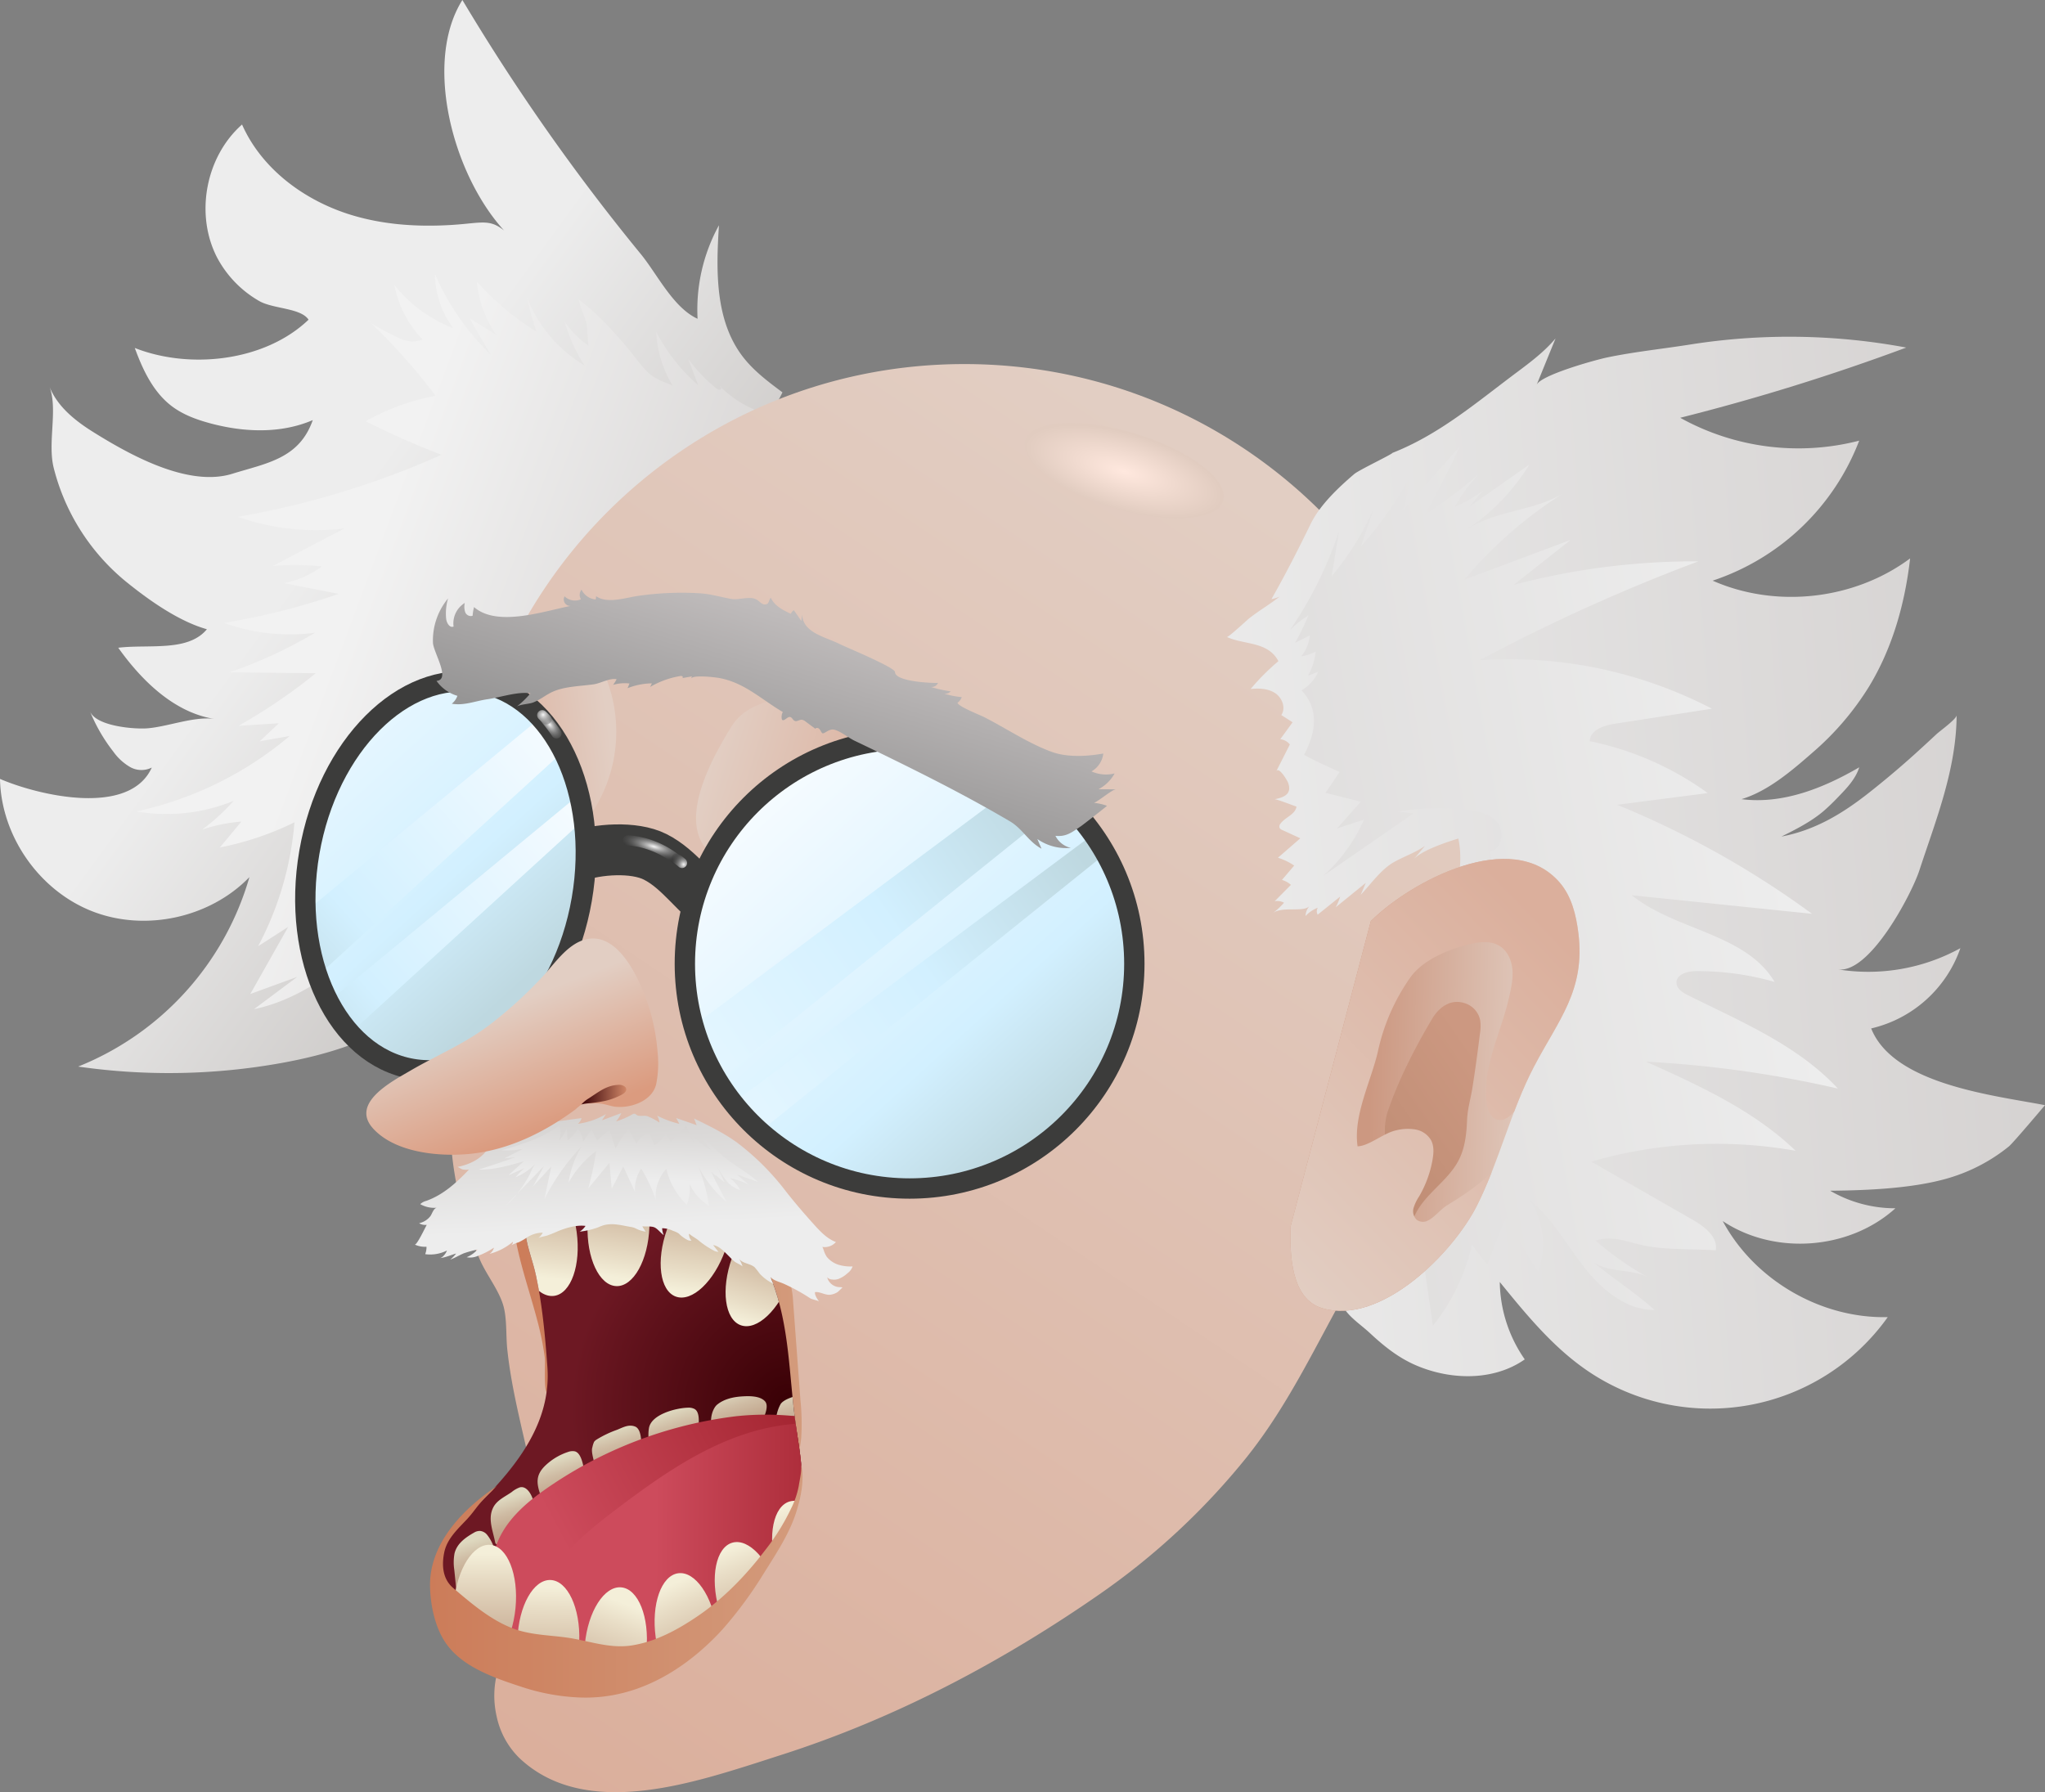 <svg xmlns="http://www.w3.org/2000/svg" xmlns:xlink="http://www.w3.org/1999/xlink" viewBox="0 0 757.959 664.342"><rect x="0" y="0" width="757.959" height="664.342" fill="#808080" stroke="none"/><defs><style>.a{fill:url(#a);}.ae,.al,.b,.c{stroke:#3c3c3b;stroke-miterlimit:10;}.al,.b,.c{stroke-width:7.542px;}.ah,.b{fill:url(#b);}.am,.c{fill:url(#c);}.d{fill:url(#d);}.e{isolation:isolate;}.f{fill:url(#e);}.g{fill:url(#f);}.h{fill:url(#g);}.i{fill:url(#h);}.j{clip-path:url(#j);}.k{fill:url(#k);}.l{fill:url(#l);}.m{fill:url(#m);}.n{fill:url(#n);}.o{fill:url(#o);}.p{fill:url(#p);}.q{fill:url(#q);}.r{fill:url(#r);}.s{fill:url(#s);}.t{fill:url(#t);}.u{fill:url(#u);}.v{fill:url(#v);}.w{fill:url(#w);}.x{fill:url(#x);}.y{fill:url(#y);}.z{fill:url(#z);}.aa{fill:url(#aa);}.ab{fill:url(#ab);}.ac{fill:url(#ac);}.ad{fill:url(#ad);}.ae,.al{fill:none;}.ae{stroke-width:18.854px;}.af{fill:url(#ae);}.ag{fill:url(#af);}.ai{clip-path:url(#ah);}.aj{fill:url(#ai);}.ak{fill:url(#aj);}.an{clip-path:url(#al);}.ao{fill:url(#am);}.ap{fill:url(#an);}.aq{fill:url(#ao);}.ar{fill:url(#ap);}.as{fill:url(#aq);}.at{fill:url(#ar);}.au{fill:url(#as);}.av{mix-blend-mode:soft-light;}.aw{fill:url(#at);}.ax{fill:url(#au);}.ay{fill:url(#av);}.az{fill:url(#aw);}.ba{fill:url(#ax);}.bb{fill:url(#ay);}.bc{clip-path:url(#ba);}.bd{fill:url(#bb);}.be{fill:url(#bc);}.bf{fill:url(#bd);}</style><radialGradient id="a" cx="292.604" cy="521.354" r="80.97" gradientUnits="userSpaceOnUse"><stop offset="0" stop-color="#380005"/><stop offset="1" stop-color="#6d1823"/></radialGradient><linearGradient id="b" x1="283.658" y1="298.218" x2="390.234" y2="415.915" gradientUnits="userSpaceOnUse"><stop offset="0" stop-color="#f5fbff"/><stop offset="0.701" stop-color="#d2f0ff"/><stop offset="0.995" stop-color="#bed8e0"/></linearGradient><linearGradient id="c" x1="91.574" y1="243.423" x2="198.15" y2="361.12" gradientTransform="translate(456.97 106.672) rotate(80.2)" xlink:href="#b"/><linearGradient id="d" x1="507.792" y1="401.688" x2="572.471" y2="403.219" gradientUnits="userSpaceOnUse"><stop offset="0" stop-color="#cc9881"/><stop offset="1" stop-color="#e2cec3"/></linearGradient><linearGradient id="e" x1="114.223" y1="207.938" x2="223.054" y2="287.421" gradientUnits="userSpaceOnUse"><stop offset="0" stop-color="#ededed"/><stop offset="1" stop-color="#ccc9c7"/></linearGradient><linearGradient id="f" x1="272.565" y1="286.716" x2="126.968" y2="232.33" gradientUnits="userSpaceOnUse"><stop offset="0" stop-color="#d5d2d1"/><stop offset="1" stop-color="#f2f2f2"/></linearGradient><linearGradient id="g" x1="164.237" y1="629.978" x2="463.342" y2="183.621" gradientUnits="userSpaceOnUse"><stop offset="0" stop-color="#dbaf9c"/><stop offset="1" stop-color="#e2cec3"/></linearGradient><linearGradient id="h" x1="190.62" y1="491.731" x2="297.152" y2="491.731" gradientUnits="userSpaceOnUse"><stop offset="0" stop-color="#cc7c59"/><stop offset="1" stop-color="#d39b7c"/></linearGradient><clipPath id="j"><path class="a" d="M285.922,474.135c-5.47-14.063-14.727-27.045-27.71-34.735a54.543,54.543,0,0,0-49.73-2.57,25.641,25.641,0,0,0-9.306,6.609c-8.509,10.348-2.871,18.404-.488,29.535,2.331,10.885,3.371,22.266,4.196,33.765,1.452,20.24-10.885,36.202-24.969,50.36-7.223,7.261-15.971,14.977-15.998,25.219-.016,5.775,2.907,11.194,6.591,15.641,12.51,15.102,33.849,20.893,53.29,18.315a93.793,93.793,0,0,0,69.943-49.033c7.698-14.703,5.569-22.951,3.332-38.224C292.334,510.318,292.924,492.135,285.922,474.135Z"/></clipPath><linearGradient id="k" x1="191.992" y1="568.381" x2="187.838" y2="555.326" gradientUnits="userSpaceOnUse"><stop offset="0" stop-color="#bfa088"/><stop offset="0.248" stop-color="#c3a88f"/><stop offset="0.622" stop-color="#cfbca4"/><stop offset="1" stop-color="#ded8bf"/></linearGradient><linearGradient id="l" x1="177.535" y1="586.361" x2="172.854" y2="571.652" xlink:href="#k"/><linearGradient id="m" x1="210.197" y1="554.734" x2="205.857" y2="541.096" xlink:href="#k"/><linearGradient id="n" x1="230.885" y1="543.754" x2="226.569" y2="530.19" xlink:href="#k"/><linearGradient id="o" x1="252.058" y1="537.01" x2="247.718" y2="523.371" xlink:href="#k"/><linearGradient id="p" x1="275.543" y1="529.537" x2="271.203" y2="515.899" xlink:href="#k"/><linearGradient id="q" x1="299.482" y1="528.918" x2="295.142" y2="515.28" xlink:href="#k"/><linearGradient id="r" x1="333.548" y1="533.491" x2="219.867" y2="593.498" gradientUnits="userSpaceOnUse"><stop offset="0" stop-color="#981a25"/><stop offset="1" stop-color="#cd4b5c"/></linearGradient><linearGradient id="s" x1="334.505" y1="572.593" x2="242.809" y2="572.095" xlink:href="#r"/><linearGradient id="t" x1="-2602.202" y1="1380.386" x2="-2585.12" y2="1335.753" gradientTransform="translate(2419.374 2516.377) rotate(68.314)" gradientUnits="userSpaceOnUse"><stop offset="0" stop-color="#bfa088"/><stop offset="0.192" stop-color="#c4a790"/><stop offset="0.481" stop-color="#d2bca4"/><stop offset="0.831" stop-color="#e8ddc6"/><stop offset="1" stop-color="#f4efd9"/></linearGradient><linearGradient id="u" x1="216.949" y1="640.009" x2="234.031" y2="595.376" gradientTransform="translate(814.556 325.812) rotate(84.576)" xlink:href="#t"/><linearGradient id="v" x1="266.536" y1="631.837" x2="246.592" y2="588.407" gradientTransform="translate(83.812 -28.735) rotate(7.737)" xlink:href="#t"/><linearGradient id="w" x1="287.652" y1="618.742" x2="269.846" y2="574.392" gradientTransform="translate(169.702 -52.744) rotate(15.592)" xlink:href="#t"/><linearGradient id="x" x1="308.914" y1="603.46" x2="291.107" y2="559.11" gradientTransform="matrix(0.963, 0.269, -0.269, 0.963, 166.376, -59.02)" xlink:href="#t"/><linearGradient id="y" x1="-1351.546" y1="1032.871" x2="-1372.426" y2="1069.829" gradientTransform="matrix(0.522, 0.853, -0.853, 0.522, 1890.193, 1082.737)" xlink:href="#t"/><linearGradient id="z" x1="261.559" y1="435.098" x2="255.222" y2="478.905" gradientTransform="translate(604.399 62.33) rotate(70.399)" xlink:href="#t"/><linearGradient id="aa" x1="232.843" y1="429.485" x2="226.506" y2="473.292" gradientTransform="translate(675.087 208.943) rotate(87.937)" xlink:href="#t"/><linearGradient id="ab" x1="-53.578" y1="545.914" x2="-59.915" y2="589.721" gradientTransform="translate(317.755 -107.52) rotate(5.791)" xlink:href="#t"/><linearGradient id="ac" x1="-2784.113" y1="1375.068" x2="-2767.031" y2="1330.435" gradientTransform="translate(2611.818 2490.635) rotate(63.854)" xlink:href="#t"/><linearGradient id="ad" x1="234.313" y1="454.554" x2="231.445" y2="396.553" xlink:href="#e"/><linearGradient id="ae" x1="-2709.173" y1="1045.071" x2="-2664.848" y2="1055.5" gradientTransform="translate(2340.396 -1662.904) rotate(-20.856)" xlink:href="#g"/><linearGradient id="af" x1="263.982" y1="281.335" x2="328.988" y2="301.198" gradientUnits="userSpaceOnUse"><stop offset="0" stop-color="#e2cec3"/><stop offset="1" stop-color="#dbaf9c"/></linearGradient><clipPath id="ah"><circle class="b" cx="337.133" cy="357.272" r="83.298"/></clipPath><linearGradient id="ai" x1="388.626" y1="297.606" x2="188.713" y2="440.232" gradientUnits="userSpaceOnUse"><stop offset="0.005" stop-color="#bed8e0"/><stop offset="0.299" stop-color="#d2f0ff"/><stop offset="1" stop-color="#f5fbff"/></linearGradient><linearGradient id="aj" x1="405.203" y1="320.841" x2="205.29" y2="463.467" xlink:href="#ai"/><clipPath id="al"><ellipse class="c" cx="165.146" cy="324.672" rx="72.617" ry="51.232" transform="translate(-182.898 432.144) rotate(-80.2)"/></clipPath><linearGradient id="am" x1="205.246" y1="269.874" x2="96.139" y2="367.108" xlink:href="#b"/><linearGradient id="an" x1="213.504" y1="299.097" x2="105.085" y2="395.718" xlink:href="#b"/><linearGradient id="ao" x1="297.256" y1="229.164" x2="278.618" y2="291.29" gradientUnits="userSpaceOnUse"><stop offset="0" stop-color="#bfbbbb"/><stop offset="1" stop-color="#969595"/></linearGradient><linearGradient id="ap" x1="754.928" y1="311.946" x2="423.929" y2="338.426" gradientUnits="userSpaceOnUse"><stop offset="0" stop-color="#d5d2d1"/><stop offset="1" stop-color="#ededed"/></linearGradient><linearGradient id="aq" x1="159.383" y1="585.644" x2="297.448" y2="585.644" xlink:href="#h"/><linearGradient id="ar" x1="198.314" y1="419.484" x2="181.092" y2="375.279" gradientUnits="userSpaceOnUse"><stop offset="0" stop-color="#db9b7f"/><stop offset="1" stop-color="#e2cec3"/></linearGradient><linearGradient id="as" x1="215.393" y1="405.835" x2="232.113" y2="405.835" gradientUnits="userSpaceOnUse"><stop offset="0" stop-color="#380005"/><stop offset="1" stop-color="#cf8768"/></linearGradient><radialGradient id="at" cx="242.348" cy="313.837" r="16.858" gradientTransform="translate(35.055 155.186) rotate(15.616) scale(1 0.309)" gradientUnits="userSpaceOnUse"><stop offset="0" stop-color="#f6f6f6"/><stop offset="0.989" stop-opacity="0"/></radialGradient><radialGradient id="au" cx="203.721" cy="268.597" r="10.548" gradientTransform="translate(191.343 20.052) rotate(52.098) scale(1 0.532)" xlink:href="#at"/><radialGradient id="av" cx="253.394" cy="320.439" r="5.902" gradientTransform="matrix(1, 0, 0, 1, 0, 0)" xlink:href="#at"/><radialGradient id="aw" cx="201.305" cy="264.943" r="6.948" gradientTransform="matrix(1, 0, 0, 1, 0, 0)" xlink:href="#at"/><linearGradient id="ax" x1="229.133" y1="437.053" x2="230.399" y2="406.353" xlink:href="#e"/><linearGradient id="ay" x1="342.764" y1="368.468" x2="660.516" y2="310.235" xlink:href="#ap"/><clipPath id="ba"><path class="d" d="M508.081,341.459c14.781-14.747,52.327-34.893,70.041-14.271,4.397,5.119,6.065,12.021,6.894,18.718,2.63,21.232-7.362,32.102-16.488,49.535-8.62,16.465-12.758,34.832-21.102,51.428-8.824,17.549-35.531,44.558-57.383,38.054-11.551-3.438-12.083-19.99-11.673-30.407"/></clipPath><linearGradient id="bb" x1="552.14" y1="397.25" x2="496.177" y2="436.231" gradientUnits="userSpaceOnUse"><stop offset="0" stop-color="#cc9881"/><stop offset="0.995" stop-color="#bd8b72"/></linearGradient><linearGradient id="bc" x1="577.309" y1="346.36" x2="457.896" y2="461.101" xlink:href="#g"/><radialGradient id="bd" cx="2406.743" cy="-1225.101" r="37.784" gradientTransform="translate(-68.226 -2227.108) rotate(89.371) scale(1 0.374)" gradientUnits="userSpaceOnUse"><stop offset="0" stop-color="#ffe8de"/><stop offset="1" stop-color="#e1ccc0"/></radialGradient></defs><g class="e"><path class="f" d="M191.431,89.958c-9.02-9.89-10.467-7.398-24.172-6.566-12.312.747-24.778-.032-36.644-3.584-17.453-5.225-33.532-16.99-40.904-33.65C76.208,58.076,72.197,79.467,80.466,95.469a40.352,40.352,0,0,0,15.554,16.083c5.141,3.007,15.454,2.544,18.342,6.955C98.126,134.039,70.297,136.999,49.958,128.988c2.983,8.143,6.855,16.414,13.783,21.63,4.095,3.083,9.007,4.892,13.953,6.239,12.537,3.414,26.294,4.01,38.227-1.132-5.008,14.361-17.226,15.975-29.78,19.886-16.376,5.102-37.98-6.971-51.553-15.438-6.773-4.225-13.407-9.528-16.294-16.969,3.264,8.413-.734,20.775,1.599,30.183a79.655,79.655,0,0,0,27.225,42.557c8.294,6.693,19.213,14.394,29.566,17.308-4.671,5.688-12.826,6.144-19.677,6.334-4.374.121-8.867.011-13.178.528,8.539,11.979,20.646,24.098,35.82,26.419-7.486-1.145-17.286,2.809-24.915,3.441-4.874.403-19.119-.73-21.37-6.271a62.352,62.352,0,0,0,8.675,14.967,19.859,19.859,0,0,0,6.159,5.644,8.525,8.525,0,0,0,8.064.211C47.899,303.012,13.786,294.699,0,288.73c.405,21.096,14.448,41.3,34.08,49.032s43.68,2.533,58.364-12.62a107.784,107.784,0,0,1-63.463,70.224,235.407,235.407,0,0,0,75.079-1.276c17.717-3.179,35.507-8.624,49.713-19.679,25.225-19.63,34.664-52.7,46.865-82.243,11.619-28.134,26.866-54.601,43.544-80.01,8.353-12.725,17.949-24.772,26.011-37.657,6.193-9.898,14.76-18.468,19.82-29.057-5.304-3.957-10.68-7.983-14.708-13.233-10.282-13.398-9.935-31.868-8.825-48.72a64.958,64.958,0,0,0-7.931,34.678c-9.052-4.142-14.893-16.488-21.082-24.042Q225.11,79.046,213.524,63.357,190.914,32.739,171.382,0C155.834,24.659,169.403,70.864,191.431,89.958Z"/><path class="g" d="M214.494,111.009c.586,3.154,1.923,5.495,2.828,8.469.33,1.086.519,8.453.872,8.692a33.144,33.144,0,0,1-8.925-8.989A60.318,60.318,0,0,0,216.653,135.48a51.409,51.409,0,0,1-21.342-25.217,129.007,129.007,0,0,0,3.491,12.638,98.391,98.391,0,0,1-22.019-18.474,40.551,40.551,0,0,0,7.076,19.583l-9.842-6.017L181.857,131.456A92.73,92.73,0,0,1,161.232,101.601a34.059,34.059,0,0,0,6.738,20.04,51.812,51.812,0,0,1-21.762-15.93A39.274,39.274,0,0,0,156.674,125.885c-3.869,1.315-6.25.656-9.674-.974-1.191-.567-10.555-5.231-10.555-6.167A222.857,222.857,0,0,1,161.468,146.748a83.017,83.017,0,0,0-25.922,9.391,298.913,298.913,0,0,0,28.089,12.441A318.306,318.306,0,0,1,88.155,191.585a88.006,88.006,0,0,0,39.462,4.319l-26.493,13.901a92.341,92.341,0,0,1,18.134.174,33.376,33.376,0,0,1-14.111,6.163l20.356,3.998a257.911,257.911,0,0,1-42.49,10.768,72.598,72.598,0,0,0,33.759,3.65,170.203,170.203,0,0,1-31.742,14.671l32.003.335a205.435,205.435,0,0,1-28.648,19.495l14.977-.956-7.112,6.692,11.121-1.97A130.927,130.927,0,0,1,50.532,300.788a66.092,66.092,0,0,0,36.036-3.898,72.729,72.729,0,0,1-11.655,10.634,60.428,60.428,0,0,1,14.549-2.966l-7.978,9.589a110.851,110.851,0,0,0,27.651-9.322,118.291,118.291,0,0,1-13.475,45.938l11.163-7.182L92.766,368.463l17.396-6.34L94.152,374.086c18.112-3.753,33.077-16.126,46.799-28.529q28.834-26.064,55.174-54.72c6.223-6.771,12.422-13.775,16.324-22.103,8.678-18.522,5.464-42.302,18.872-57.749,5.231-6.027,12.418-9.974,18.39-15.267,6.706-5.944,12.522-13.36,17.765-20.575a121.374,121.374,0,0,1,9.683-11.704c1.24-1.322,8.108-9.667,9.776-9.317a40.129,40.129,0,0,1-20.113-10.948c.601-.197.757.987.166,1.213s-1.217-.191-1.707-.591a59.715,59.715,0,0,1-10.194-10.726l3.679,9.707a66.766,66.766,0,0,1-15.559-19.791,42.546,42.546,0,0,0,6.034,19.856c-3.702-1.49-6.812-2.448-9.519-5.224-2.773-2.845-5.1-6.261-7.676-9.292C226.718,122.058,221.087,115.977,214.494,111.009Z"/><path class="h" d="M184.086,636.276a30.26,30.26,0,0,0,8.415,15.407c22.784,21.567,59.387,10.795,85.504,2.563,4-1.261,7.985-2.572,11.979-3.853,42.151-13.526,81.732-34.503,117.999-59.749A260.501,260.501,0,0,0,461.776,540.541c16.196-20.171,26.216-42.652,38.888-64.846,7.921-13.873,18.983-26.717,22.176-42.78,7.388-36.977,21.656-72.579,21.656-110.898,0-103.311-83.752-187.062-187.062-187.062-103.313,0-187.062,83.751-187.062,187.062,0,15.873,3.483,31.328,7.343,46.637,1.729,6.855,3.064,9.672.02,15.8-3.057,6.154-7.198,10.621-8.98,17.619-2.221,8.722-2.134,17.886-1.119,26.83a132.926,132.926,0,0,0,10.241,38.077c2.389,5.476,6.777,10.933,8.545,16.54,1.54,4.884,1.052,11.391,1.586,16.538,2.759,26.631,13.394,52.37,13.091,79.277-.154,13.638-10.264,24.368-15.407,36.493A34.08,34.08,0,0,0,184.086,636.276Z"/><path class="i" d="M199.086,489.272c-2.671-10.162-6.217-20.115-8.069-30.457a13.171,13.171,0,0,1-.081-5.973c.991-3.408,4.331-5.535,7.555-7.018,12.753-5.869,27.52-6.489,41.236-3.496s26.482,9.415,38.231,17.098c6.548,4.282,13.251,9.573,15.198,17.151a34.658,34.658,0,0,1,.815,6.073l2.722,36.555a84.013,84.013,0,0,1,.27,13.77,42.025,42.025,0,0,1-2.125,9.918c-3.703-15.369-7.915-30.704-14.52-45.067a54.741,54.741,0,0,0-8.023-13.27c-8.224-9.456-21.023-13.579-33.425-15.376-5.187-.751-10.521-1.166-15.633-.01s-10.025,4.077-12.56,8.665c-2.44,4.415-2.421,9.711-2.65,14.751a123.202,123.202,0,0,1-1.436,13.956c-.239,1.484-1.164,11.689-3.841,9.672-1.29-.972-.557-10.903-.821-12.965A110.112,110.112,0,0,0,199.086,489.272Z"/><path class="a" d="M285.922,474.135c-5.47-14.063-14.727-27.045-27.71-34.735a54.543,54.543,0,0,0-49.73-2.57,25.641,25.641,0,0,0-9.306,6.609c-8.509,10.348-2.871,18.404-.488,29.535,2.331,10.885,3.371,22.266,4.196,33.765,1.452,20.24-10.885,36.202-24.969,50.36-7.223,7.261-15.971,14.977-15.998,25.219-.016,5.775,2.907,11.194,6.591,15.641,12.51,15.102,33.849,20.893,53.29,18.315a93.793,93.793,0,0,0,69.943-49.033c7.698-14.703,5.569-22.951,3.332-38.224C292.334,510.318,292.924,492.135,285.922,474.135Z"/><g class="j"><path class="k" d="M192.843,551.31c2.939-.575,5.011,4.263,5.152,6.673a4.386,4.386,0,0,1-.29,1.62c-.847,2.554-2.539,4.905-3.896,7.21-2.034,3.456-4.82,4.746-8.536,5.69a1.484,1.484,0,0,1-1.509-.228,1.581,1.581,0,0,1-.281-.744c-.81-4.199-2.739-8.501-.716-12.634,1.378-2.817,4.414-4.07,6.892-5.813a9.947,9.947,0,0,1,3.01-1.734Q192.756,551.327,192.843,551.31Z"/><path class="l" d="M177.983,567.508a3.821,3.821,0,0,1,2.696,1.619c1.023,1.273,2.478,3.9,2.577,5.595a4.386,4.386,0,0,1-.29,1.62c-.847,2.554-2.539,4.905-3.896,7.21a19.517,19.517,0,0,1-8.019,7.122c-.542.28-1.312.514-1.672.021a1.302,1.302,0,0,1-.185-.651l-.805-8.021a18.539,18.539,0,0,1,.071-6.162c.892-3.723,4.111-5.955,7.245-7.742A4.042,4.042,0,0,1,177.983,567.508Z"/><path class="m" d="M212.967,537.979c2.334.49,3.037,4.587,3.488,6.532a4.618,4.618,0,0,1,.156,1.716,4.386,4.386,0,0,1-.618,1.525c-1.356,2.324-3.495,4.276-5.298,6.252-3.384,3.709-8.517,5.804-10.546-.322-1.339-4.042-1.469-6.914,1.696-10.138a22.206,22.206,0,0,1,8.737-5.334A4.721,4.721,0,0,1,212.967,537.979Z"/><path class="n" d="M235.382,528.802c2.225.857,2.266,5.013,2.4,7.005a4.618,4.618,0,0,1-.12,1.719,4.386,4.386,0,0,1-.853,1.407c-1.709,2.078-4.133,3.663-6.229,5.325-3.933,3.121-9.335,4.368-10.359-2.002-.26-1.62-1.195-4.27-.645-5.816a9.354,9.354,0,0,1,.617-1.964,3.55,3.55,0,0,1,1.024-.903,39.789,39.789,0,0,1,7.489-3.56C230.834,529.161,232.983,527.878,235.382,528.802Z"/><path class="o" d="M257.394,522.276c2.095,1.139,1.595,5.265,1.469,7.258a4.618,4.618,0,0,1-.342,1.689,4.386,4.386,0,0,1-1.029,1.284c-1.965,1.838-4.575,3.094-6.869,4.47-2.133,1.279-5.391,2.63-7.801,1.291-2.624-1.457-2.732-6.305-2.29-8.891.882-5.157,10.17-7.476,14.513-7.563A4.721,4.721,0,0,1,257.394,522.276Z"/><path class="p" d="M283.507,519.413c1.62,1.75-.176,5.498-.934,7.346a4.617,4.617,0,0,1-.866,1.49,4.386,4.386,0,0,1-1.386.887c-2.45,1.111-5.325,1.465-7.939,2.034-2.47.537-6.121.774-7.925-1.414-1.823-2.211-.679-7.409,1.361-9.08,2.455-2.012,5.779-2.793,8.881-3.015C277.305,517.475,281.549,517.297,283.507,519.413Z"/><path class="q" d="M307.462,518.805c1.62,1.75-.176,5.498-.934,7.346a4.618,4.618,0,0,1-.866,1.49,4.386,4.386,0,0,1-1.386.887c-2.45,1.111-5.325,1.465-7.939,2.034-4.906,1.067-10.304-.194-8.415-6.364a13.957,13.957,0,0,1,1.437-3.781c1.208-1.709,4.834-2.787,6.815-3.233a17.876,17.876,0,0,1,9.21.431A4.72,4.72,0,0,1,307.462,518.805Z"/><path class="r" d="M307.847,558.348c-1.85,17.573-2.475,31.62-15.361,44.724-11.684,11.881-27.305,19.946-43.55,23.404-18.837,4.01-39.7-1.44-53.368-15.009-6.316-6.27-11.111-14.259-12.699-23.016-2.932-16.168,5.954-26.886,18.322-35.712a155.935,155.935,0,0,1,71.778-27.772,104.844,104.844,0,0,1,20.329-.138,19.283,19.283,0,0,1,6.939,1.461,20.319,20.319,0,0,1,4.486,3.276,9.107,9.107,0,0,1,2.665,3.212c1.547,3.848.562,7.938.761,11.923A87.234,87.234,0,0,1,307.847,558.348Z"/><path class="s" d="M296.515,527.689c-26.519,1.352-48.825,17.132-69.237,32.638-12.246,9.303-24.487,20.142-29.122,34.805a17.062,17.062,0,0,0-.95,7.514,13.808,13.808,0,0,0,4.319,7.786c5.923,5.679,14.903,6.954,23.05,5.974,11.686-1.406,22.485-6.734,33.021-11.981,6.083-3.029,12.231-6.109,17.605-10.315,2.532-1.982,4.562-4.707,7.22-6.462a57.243,57.243,0,0,0,7.009-4.926c9.851-8.777,17.118-20.771,18.85-33.974.748-5.703.793-14.391-3.532-18.905C302.968,527.987,299.896,527.517,296.515,527.689Z"/><ellipse class="t" cx="203.241" cy="608.049" rx="22.371" ry="11.462" transform="translate(-411.731 789.267) rotate(-87.937)"/><ellipse class="u" cx="228.171" cy="610.688" rx="22.371" ry="11.462" transform="translate(-401.351 780.11) rotate(-84.576)"/><ellipse class="v" cx="254.376" cy="605.357" rx="11.462" ry="22.371" transform="translate(-79.181 39.756) rotate(-7.737)"/><ellipse class="w" cx="277.475" cy="593.395" rx="11.462" ry="22.371" transform="translate(-149.281 96.415) rotate(-15.592)"/><ellipse class="x" cx="298.737" cy="578.113" rx="11.462" ry="22.371" transform="translate(-144.391 101.567) rotate(-15.592)"/><ellipse class="y" cx="282.229" cy="470.385" rx="22.371" ry="11.462" transform="matrix(0.335, -0.942, 0.942, 0.335, -255.576, 578.465)"/><ellipse class="z" cx="258.02" cy="459.564" rx="22.371" ry="11.462" transform="translate(-261.47 548.467) rotate(-70.399)"/><ellipse class="aa" cx="229.24" cy="454.395" rx="22.371" ry="11.462" transform="translate(-233.113 667.126) rotate(-87.937)"/><ellipse class="ab" cx="202.373" cy="458.197" rx="11.462" ry="22.371" transform="translate(-59.843 31.416) rotate(-7.737)"/><ellipse class="ac" cx="179.288" cy="594.747" rx="22.371" ry="11.462" transform="matrix(0.095, -0.996, 0.996, 0.095, -429.744, 717.013)"/></g><path class="ad" d="M254.562,415.81l-3.954-1.379,1.182,2.156a36.088,36.088,0,0,1-8.21-3.026,6.643,6.643,0,0,1,.843,2.557,26.266,26.266,0,0,0-4.432-2.356c-1.137-.326-2.062-.01-3.26-.157-1.042-.128-1.128-1.227-2.365-.524a30.602,30.602,0,0,1-6.043,2.618,11.736,11.736,0,0,0,1.954-3.088l-7.16,2.673,1.501-2.308a27.688,27.688,0,0,1-10.439,3.6,4.17,4.17,0,0,0,1.384-2.092c-5.745.651-11.762,1.888-17.552,1.684-3.361-.118-7.102-.86-10.211.838-2.739,1.524-5.312,6.376-7.045,8.922-2.599,3.819-6.763,5.746-11.241,6.651.236-.048,1.453.779,1.809.874a6.085,6.085,0,0,0,2.495.083c-4.507,4.767-9.517,9.382-15.847,11.62a4.919,4.919,0,0,0-2.211,1.214,10.547,10.547,0,0,0,6.235,1.312c-1.342.137-1.832,2.308-2.514,3.182a7.251,7.251,0,0,1-4.15,2.571,4.383,4.383,0,0,0,2.848.6c-.507.811-3.695,7.687-4.484,7.292a8.758,8.758,0,0,0,4.381.82,7.16,7.16,0,0,1-.482,2.758,13.736,13.736,0,0,0,8.053-1.351c-.266.923-1.541,2.703-2.641,2.81,2.187-.211,3.985-1.107,6.051-1.696a13.409,13.409,0,0,1-2.181,2.256c1.8-.642,3.394-1.662,5.142-2.379a44.142,44.142,0,0,1,4.971-1.359,11.002,11.002,0,0,1-4.029,2.857,6.959,6.959,0,0,0,4.161-.503,27.467,27.467,0,0,0,5.959-3.053,3.923,3.923,0,0,1-1.653,2.31,21.975,21.975,0,0,0,8.69-4.49,1.65,1.65,0,0,1-.61,1.285,15.457,15.457,0,0,1,2.695-1.08,22.978,22.978,0,0,0,2.758-1.556,10.864,10.864,0,0,1,6.211-2.015,6.621,6.621,0,0,1-1.773,2.119c.734-.573,2.475-.736,3.381-1.054q1.81-.636,3.567-1.411c3.064-1.351,7.302-2.613,10.666-2.161a6.971,6.971,0,0,1-2.17,2.125,29.943,29.943,0,0,0,6.708-1.536,20.742,20.742,0,0,1,2.125-.819c3.457-.953,6.695.032,10.076.609a7.607,7.607,0,0,1,1.141.255,11.632,11.632,0,0,1,1.218.544,11.008,11.008,0,0,0,3.234.943,14.191,14.191,0,0,1-1.264-1.978c1.27.155,3.339-.11,4.488.401,1.198.533,2.309,2.103,3.455,2.859a6.571,6.571,0,0,1-.607-2.545,9.618,9.618,0,0,1,4.076.993,7.472,7.472,0,0,1,2.107.99,12.514,12.514,0,0,0,3.258,2.389,2.301,2.301,0,0,0,1.425.204,3.432,3.432,0,0,1-.918-2.226c-.013-.097.003-.232.1-.24a.183.183,0,0,1,.125.061c1.033.903,2.287,1.472,3.358,2.365a31.259,31.259,0,0,0,5.321,3.586,4.252,4.252,0,0,0,2.025.646q-.993-1.264-1.985-2.528c2.19.334,4.055,2.338,5.552,3.826.79.785,1.549,1.607,2.412,2.315.424.348,2.86,1.498,2.961,1.822a12.925,12.925,0,0,0-1.396-3.028c1.233,1.96,4.187,1.832,5.843,3.278a29.245,29.245,0,0,1,1.86,2.351A16.564,16.564,0,0,0,286.719,475.9a4.841,4.841,0,0,1-1.079-2.467c1.236,1.394,3.52,1.771,5.161,2.581a70.622,70.622,0,0,1,9.5,5.246c.625.439,3.008.818,3.294,1.191-.669-.874-1.677-2.367-1.523-3.475,1.832-.281,3.792,1.27,5.855.942a6.708,6.708,0,0,0,2.495-.941c.226-.141,1.854-1.746,1.861-1.745-.53-.129-1.108-.066-1.651-.149a4.93,4.93,0,0,1-3.841-2.962,3.061,3.061,0,0,0-.248-.702,2.618,2.618,0,0,0,1.864.884,5.018,5.018,0,0,0,2.545-.284,10.753,10.753,0,0,0,3.2-2.075,5.168,5.168,0,0,0,1.852-2.5,15.522,15.522,0,0,1-5.251-.621,9.177,9.177,0,0,1-4.282-2.894,8.848,8.848,0,0,1-1.087-2.255c-.071-.171-.456-1.429-.65-1.465A5.513,5.513,0,0,0,309.825,460.409c-3.345-1.25-5.871-3.995-8.262-6.648-3.611-4.005-7.031-7.999-10.367-12.249a93.882,93.882,0,0,0-17.895-17.883c-4.968-3.653-10.541-6.318-16.059-9.022l.96,2.472Z"/><path class="ae" d="M195.332,327.199c5.766-3.649,11.592-7.328,18.014-9.634,7.971-2.862,21.605-3.915,29.475.05,9.49,4.781,15.243,14.73,24.193,20.336"/><path class="af" d="M219.929,300.45a54.465,54.465,0,0,0,3.605-51.725c-2.117-4.532-5.529-3.575-11.28-4.757-13.292,2.507-23.491,14.255-25.248,27.34a32.932,32.932,0,0,0,12.009,29.821C204.166,303.807,216.197,306.195,219.929,300.45Z"/><path class="ag" d="M259.12,310.146c-4.644-12.553,6.105-31.275,12.002-40.852,5.494-8.921,17.307-10.625,27.712-11.86a28.064,28.064,0,0,1,10.69.486c4.487,1.226,8.364,4.016,12.052,6.85,3.777,2.903,7.517,5.954,10.355,9.779s4.727,8.545,4.335,13.293c-.344,4.16-2.384,7.993-4.754,11.43a58.015,58.015,0,0,1-18.138,16.921A51.745,51.745,0,0,1,281.407,323.154c-6.099-.712-13.205-2.579-17.932-6.709A15.292,15.292,0,0,1,259.12,310.146Z"/><circle class="ah" cx="337.133" cy="357.272" r="83.298"/><g class="ai"><polygon class="aj" points="396.179 276.484 257.986 379.56 262.444 403.361 403.729 289.72 396.179 276.484"/><polygon class="ak" points="406.641 308.18 268.448 411.256 269.095 429.58 410.379 315.94 406.641 308.18"/></g><circle class="al" cx="337.133" cy="357.272" r="83.298"/><ellipse class="am" cx="165.146" cy="324.672" rx="72.617" ry="51.232" transform="translate(-182.898 432.144) rotate(-80.2)"/><g class="an"><polygon class="ao" points="201.192 265.326 113.274 337.951 117.732 361.751 208.742 278.562 201.192 265.326"/><polygon class="ap" points="211.655 297.022 123.736 369.646 124.383 387.97 215.393 304.781 211.655 297.022"/></g><ellipse class="al" cx="165.146" cy="324.672" rx="72.617" ry="51.232" transform="translate(-182.898 432.144) rotate(-80.2)"/><path class="aq" d="M391.186,309.83a8.441,8.441,0,0,0,5.722,4.466,18.595,18.595,0,0,1-12.432-3.285l1.554,3.594c-4.877-2.624-7.038-7.395-11.674-10.126-12.424-7.321-25.217-13.995-38.13-20.408q-9.732-4.834-19.539-9.516c-2.218-1.066-5.224-3.576-7.574-4.088-1.956-.426-3.778,1.932-4.428,1.246-.404-.43-.578-1.036-.974-1.474s-1.226-.599-1.509-.081l-3.601-2.676a2.775,2.775,0,0,0-1.435-.682c-.902-.047-1.793.78-2.622.421-.685-.297-.938-1.287-1.67-1.429-1.118-.218-2.152,1.741-3.027,1.012a3.771,3.771,0,0,1,.3-2.863c-7.894-4.627-14.222-10.934-23.657-12.628-1.544-.277-9.766-1.262-10.389.283l.354-.876-3.745.681c.307.104.49-.43.254-.653a1.077,1.077,0,0,0-.928-.133,32.841,32.841,0,0,0-11.051,4.017l.622-1.322a25.484,25.484,0,0,0-9.007,1.795l.71-1.743a15.082,15.082,0,0,0-6.062.512,15.73,15.73,0,0,0,1.296-2.09c-2.556-.538-5.866,1.513-8.492,1.882-5.003.704-10.798.748-15.297,2.8-2.484,1.133-4.561,2.961-7.193,3.955-1.567.592-4.95.661-6.171,1.587a31.361,31.361,0,0,0,5.208-4.991c-4.69-.766-11.22,1.521-16.004,2.198-4.394.621-8.601,2.444-13.139,1.647a6.493,6.493,0,0,0,2.076-2.925,14.424,14.424,0,0,1-7.747-5.545c5.41-.408-1.178-10.633-1.315-14.14a24.44,24.44,0,0,1,5.598-16.425,19.724,19.724,0,0,0-.712,7.475c.153,1.575,1.322,3.602,2.76,2.942a8.841,8.841,0,0,1,4.146-8.73,6.449,6.449,0,0,0,.153,3.384,2.221,2.221,0,0,0,2.756,1.354,18.736,18.736,0,0,1,.528-3.22c8.629,7.564,26.07,1.446,35.909-.441a2.392,2.392,0,0,1-2.356-3.535,5.524,5.524,0,0,0,6.076,1.082,3.06,3.06,0,0,1,.213-3.554,6.462,6.462,0,0,0,5.254,3.639q.083-.612.167-1.223c4.097,2.939,10.974.534,15.458-.099a112.555,112.555,0,0,1,22.992-.975c4.099.266,7.888,1.453,11.733,2.103,2.832.479,6.826-1.249,9.396.294.652.391,1.165.982,1.814,1.378a1.867,1.867,0,0,0,2.13.058c.635-.546.584-1.619,1.222-2.162,1.318,2.957,4.478,4.561,7.408,5.938a3.274,3.274,0,0,1,1.107-1.361l2.782,4.005.324-2.434c.125,6.824,8.768,8.403,13.892,10.994,2.224,1.125,20.503,8.663,20.503,10.369,0,3.606,14.008,4.178,15.941,4.022a2.499,2.499,0,0,1-2.634,1.513,46.545,46.545,0,0,0,7.34,1.639,2.656,2.656,0,0,1-2.557.778,29.93,29.93,0,0,0,6.647,1.359A4.24,4.24,0,0,1,354.9,260.496c0,1.26,8.62,4.697,9.661,5.224,8.222,4.159,16.853,10.018,25.519,13.076,5.702,2.012,13.005,1.582,18.848.522A8.766,8.766,0,0,1,404.554,285.951a13.06,13.06,0,0,0,8.573.749,14.358,14.358,0,0,1-5.967,5.847l6.47.056c-1.338-.012-6.371,4.33-8.155,5.012a19.3,19.3,0,0,1,4.821,1.086c.098.038-8.929,7.085-9.735,7.622C397.381,308.443,395.234,310.284,391.186,309.83Z"/><path class="ar" d="M702.517,447.895a47.83,47.83,0,0,1-24.194-6.506c13.722-.114,31.185-.842,44.285-4.806a64.499,64.499,0,0,0,21.973-11.618c1.566-1.275,13.367-15.291,13.378-15.289-19.126-3.68-56.138-7.661-64.426-28.445A46.053,46.053,0,0,0,726.599,351.475a70.822,70.822,0,0,1-45.524,7.842c11.807,1.962,27.437-27.874,30.309-36.641,6.169-18.832,13.695-37.378,13.823-57.562-.009,1.407-6.261,5.907-7.412,6.982q-4.036,3.771-8.131,7.479-8.202,7.387-16.857,14.213c-9.797,7.734-19.996,13.946-32.527,16.312,5.381-2.692,10.817-5.419,15.428-9.285a77.203,77.203,0,0,0,5.647-5.425c3.152-3.24,6.407-6.649,7.757-10.964-13.257,7.741-28.417,13.767-43.643,11.813,9.875-2.958,18.821-10.7,26.512-17.427a104.998,104.998,0,0,0,20.694-24.206c8.745-14.347,13.387-30.92,15.293-47.613-20.639,15.367-49.655,18.638-73.197,8.251a87.772,87.772,0,0,0,54.325-51.896,90.266,90.266,0,0,1-66.349-8.483,800.085,800.085,0,0,0,83.793-26.027,235.989,235.989,0,0,0-80.268-1.102c-10.066,1.589-20.697,2.692-30.631,4.774-4.45.933-24.633,6.533-26.118,10.177l7.029-17.245c-4.139,4.937-9.351,8.84-14.513,12.696C547.089,149.306,533.46,161.051,516.069,167.897c0,.46-12.35,6.31-14.136,7.828-5.824,4.951-12.752,11.516-16.115,18.42-4.607,9.456-9.364,18.811-14.577,27.951a14.466,14.466,0,0,0,3.013-.925c-3.615,2.867-7.581,5.165-11.253,8.034-.7.547-7.748,7.155-8.279,6.912,6.484,2.972,15.209,1.583,19.104,8.967A85.419,85.419,0,0,0,463.535,255.4c3.12-.305,6.473-.194,9.089,1.532s4.046,5.54,2.282,8.13l4.181,2.678-4.572,6.284a5.149,5.149,0,0,1,3.554,1.948l-5.054,9.965c.997-1.965,4.115,3.456,4.376,4.139,1.463,3.838-.815,5.475-5.084,6.201.834-.142,7.123,2.395,8.226,2.715-.431,2.91-4.146,3.929-5.905,6.286a1.652,1.652,0,0,0-.386,1.562,1.93,1.93,0,0,0,1.066.854l6.639,3.058-8.293,7.209a21.616,21.616,0,0,1,6.019,2.906l-4.528,5.31a8.539,8.539,0,0,1,3.327,1.832q-3.012,3.031-6.024,6.063a5.338,5.338,0,0,1,3.458.55,26.345,26.345,0,0,1-4.32,3.987c3.549-2.878,11.441-.217,13.797-2.762a5.861,5.861,0,0,0-1.501,3.696,12.29,12.29,0,0,1,4.561-3.068,2.497,2.497,0,0,0-.055,2.58l8.337-6.697a21.112,21.112,0,0,1-1.659,3.958l11.152-9.041-1.881,4.432c3.708-3.933,7.578-9.473,12.33-12.142,3.824-2.149,7.769-3.399,11.501-5.997l-4.292,5.07c2.86-3.379,12.497-6.546,16.64-7.795,4.222,19.608-10.98,47.052-18.1,64.479-9.727,23.807-20.389,47.255-28.766,71.592-2.402,6.979-4.634,14.137-4.846,21.515-.13,4.519.739,20.18,8.078,14.434,2.553,5.154,6.835,7.556,10.974,11.4,5.247,4.873,10.55,9.129,17.213,11.952,12.862,5.449,28.623,5.704,40.069-2.304a51.336,51.336,0,0,1-9.26-28.688c9.682,11.906,19.547,23.981,32.185,32.685a80.784,80.784,0,0,0,111.617-19.667c-24.822.589-49.423-13.73-61.17-35.605C657.677,465.421,685.44,463.365,702.517,447.895Z"/><path class="as" d="M184.248,550.827c-12.281,8.232-24.864,20.87-24.864,36.661.028,6.631,1.544,14.425,4.947,20.173,4.057,6.853,11.088,10.838,18.231,13.789,3.669,1.516,7.418,2.754,10.905,3.898a77.89,77.89,0,0,0,22.076,3.916c19.439.527,36.314-9.018,49.642-22.511q1.506-1.525,2.947-3.142A149.981,149.981,0,0,0,283.037,583.323c4.489-7.183,9.527-14.7,12.095-22.837,1.769-5.605,3.249-12.707,1.603-18.485.722,2.535-.319,6.252-.674,8.787a32.253,32.253,0,0,1-2.894,8.49,80.685,80.685,0,0,1-9.495,15.262c-7.104,9.33-15.351,17.92-25.075,24.542-7.387,5.031-15.54,9.469-24.476,10.866-7.287,1.14-14.203-1.127-21.26-2.462-7.338-1.387-15.024-1.087-22.124-3.616-8.535-3.04-16.003-9.449-22.81-15.258-3.824-3.263-4.285-8.283-3.266-13.189,1.066-5.133,5.123-8.711,8.525-12.374,1.41-1.518,2.634-3.192,3.91-4.82a42.186,42.186,0,0,1,3.475-3.819c.636-.632,1.281-1.254,1.924-1.879A13.5,13.5,0,0,1,184.248,550.827Z"/><path class="at" d="M236.309,409.063c3.302-1.331,6.103-3.712,6.899-7.202a39.511,39.511,0,0,0,.509-11.983,74.94,74.94,0,0,0-6.948-26.115c-3.457-7.161-9.937-17.682-19.379-15.606-7.19,1.581-12.13,9.565-16.923,14.56A158.069,158.069,0,0,1,181.835,379.61q-1.159.875-2.339,1.719c-8.706,6.219-18.377,10.269-27.547,15.643-6.765,3.965-22.327,12.013-13.559,21.475,8.258,8.911,24.458,10.392,35.763,9.284,14.319-1.403,27.725-8.009,39.273-16.593a15.068,15.068,0,0,1,2.24-1.783,9.319,9.319,0,0,1,2.974-.295q1.641-.082,3.284-.02c2.272.085,4.387,1.105,6.654,1.267A17.877,17.877,0,0,0,236.309,409.063Z"/><path class="au" d="M230.491,405.757a24.928,24.928,0,0,1-6.16,2.325,58.751,58.751,0,0,1-6.735.952q-.139.016-.277.032a10.187,10.187,0,0,0-1.012.149c-.223.049-.763.123-.915.305a11.469,11.469,0,0,1,2.652-2.261c3.538-2.24,6.53-4.845,10.914-5.095a3.624,3.624,0,0,1,2.624.623,1.51,1.51,0,0,1,.504.804C232.285,404.535,231.341,405.3,230.491,405.757Z"/><g class="av"><path class="aw" d="M252.78,322.271a1.892,1.892,0,0,1-1.304-.521,31.056,31.056,0,0,0-18.902-8.378,1.885,1.885,0,1,1,.273-3.76,34.431,34.431,0,0,1,21.237,9.409,1.887,1.887,0,0,1-1.304,3.25Z"/></g><g class="av"><path class="ax" d="M206.249,273.753a1.886,1.886,0,0,1-1.561-.827,65.463,65.463,0,0,0-4.912-6.358,1.885,1.885,0,1,1,2.835-2.486,68.963,68.963,0,0,1,5.2,6.726,1.886,1.886,0,0,1-1.561,2.944Z"/></g><path class="ay" d="M252.78,321.774a1.875,1.875,0,0,1-1.248-.473,19.163,19.163,0,0,0-1.9-1.478,1.884,1.884,0,1,1,2.114-3.119,22.397,22.397,0,0,1,2.283,1.773,1.885,1.885,0,0,1-1.248,3.298Z"/><path class="az" d="M202.555,268.513a1.883,1.883,0,0,1-1.3-.519l-1.624-1.554a1.886,1.886,0,0,1,2.607-2.725l1.617,1.547a1.885,1.885,0,0,1-1.3,3.252Z"/><path class="ba" d="M187.092,447.279,201.656,432.198l-4.125,7.626,6.804-7.412-2.561,12.151A80.074,80.074,0,0,1,215.539,424.995a36.668,36.668,0,0,0-4.822,13.399,37.446,37.446,0,0,1,10.26-11.736,113.024,113.024,0,0,1-2.973,13.928l7.869-9.558.852,9.598,4.288-8.215,4.355,9.426a13.68,13.68,0,0,1,2.278-8.648,54.894,54.894,0,0,1,5.41,11.595,15.039,15.039,0,0,1,3.916-11.502,27.21,27.21,0,0,0,7.552,13.298,16.278,16.278,0,0,0-.499-13.271,18.837,18.837,0,0,0,8.766,13.716,64.834,64.834,0,0,0-4.038-14.842,43.269,43.269,0,0,0,10.605,13.439c-1.993-3.76-4.063-7.457-5.775-11.348l1.401,1.358c.122.118.325.237.439.112.154-.168-.142-.378-.367-.414a25.587,25.587,0,0,0,3.422,2.847l-2.776-6.031a31.547,31.547,0,0,0,3.452,5.446,10.586,10.586,0,0,0,5.262,3.569,16.095,16.095,0,0,0-3.816-4.431,24.375,24.375,0,0,1,6.938,2.451l-4.426-3.822,7.872,2.777c-3.524-3.217-7.774-5.521-11.555-8.431a89.146,89.146,0,0,1-9.823-9.283,18.249,18.249,0,0,0,4.142,5.866c-3.099-1.234-5.516-3.701-7.834-6.1l1.531,3.761c-1.629-1.956-1.95-4.475-3.12-6.682l-5.76,6.071a9.604,9.604,0,0,0-1.874-3.057A10.698,10.698,0,0,1,242.495,424.539l-1.864-4.632a8.053,8.053,0,0,0-4.71,4.113l-2.94-5.449a33.483,33.483,0,0,0-4.823,7.264l-2.275-7.072-4.618,4.053-1.999-4.223-3.122,4.596a10.718,10.718,0,0,0-1.902-4.797,15.282,15.282,0,0,1-3.849,4.283l-.316-4.339a15.307,15.307,0,0,1-2.816,4.379,8.503,8.503,0,0,0-.02-5.656c.152.41-3.878,2.694-4.221,2.889a46.113,46.113,0,0,1-5.42,2.6,114.992,114.992,0,0,1-11.777,3.841,29.181,29.181,0,0,0,8.062-.552l-6.993,3.581,4.126-.442q-6.774,2.424-13.64,4.578c5.707.116,11.292-1.49,16.773-3.082l-5.702,5.196,5.96-2.646a24.316,24.316,0,0,0-3.347,3.387,21.867,21.867,0,0,0,7.258-4.86,16.608,16.608,0,0,0-1.837,3.53,36.802,36.802,0,0,1-2.523,4.255A36.018,36.018,0,0,1,187.092,447.279Z"/><path class="bb" d="M579.738,182.66a158.137,158.137,0,0,0-36.999,32.223L582.15,200.137l-21.126,16.669a262.71,262.71,0,0,1,68.458-8.72,675.117,675.117,0,0,0-81.074,36.662,162.641,162.641,0,0,1,86.111,17.963l-36.142,5.595c-4.03.624-9.104,2.373-9.145,6.451a112.976,112.976,0,0,1,43.724,19.222l-33.602,4.347a337.146,337.146,0,0,1,72.26,40.419l-66.804-6.887c16.305,13.148,42.212,14.125,52.923,32.125a103.414,103.414,0,0,0-29.149-3.995c-3.13.021-7.259,1.162-7.221,4.292.027,2.226,2.295,3.663,4.288,4.656,19.648,9.79,40.631,18.503,55.559,34.597a413.736,413.736,0,0,0-71.107-9.979c19.718,8.875,39.861,18.032,55.435,33.032a166.964,166.964,0,0,0-75.752,4.021l37.57,21.547c4.39,2.518,9.437,6.333,8.573,11.319-8.339-.515-17.344-.129-25.565-1.569-6.547-1.147-12.181-4.19-19.009-2.044a116.122,116.122,0,0,0,19.261,13.548c-5.405-3.04-13.714-1.485-19.893-5.401,7.204,5.984,15.36,11.141,22.539,17.577-10.653.077-19.762-7.665-26.3-16.076s-11.763-18.072-20.07-24.743a29.526,29.526,0,0,1,3.22,26.535A166.736,166.736,0,0,1,558.195,451.018L551.22,468.797l-5.679-7.388a73.376,73.376,0,0,1-14.456,30.028L523.853,441.355c-.692-4.795-1.387-9.636-1.029-14.468,1.154-15.576,12.685-28.046,20.44-41.603a92.921,92.921,0,0,0,8.908-69.65c4.426-.622,5.632-7.193,2.837-10.681s-7.631-4.476-12.079-4.917a94.983,94.983,0,0,0-24.814.808l5.797.671-33.338,23.052a61.224,61.224,0,0,0,14.968-20.74L495.535,307.107l8.837-9.905-13.085-3.309q2.613-3.859,5.226-7.718c-4.423-2.061-8.961-4.003-13.18-6.383,4.226-7.897,5.861-16.709-.936-23.885a15.514,15.514,0,0,0,6.232-6.95l-3.799,1.525a24.027,24.027,0,0,0,2.837-8.99,15.696,15.696,0,0,1-5.385,1.795,14.676,14.676,0,0,0,3.223-7.776l-5.504,2.779a92.25,92.25,0,0,0,4.952-10.169,37.763,37.763,0,0,0-6.779,5.387,147.696,147.696,0,0,0,18.092-36.463l-2.696,16.557a103.101,103.101,0,0,0,15.688-25.374L504.471,202.429a130.178,130.178,0,0,0,17.788-25.176,38.462,38.462,0,0,1-2.502,12.23l21.357-24.056q-6.076,12.975-13.106,25.474a214.272,214.272,0,0,0,19.739-14.795,62.566,62.566,0,0,0-8.556,11.723,46.55,46.55,0,0,0,10.33-5.881l-4.898,5.859,22.257-15.628a78.947,78.947,0,0,1-23.258,24.147C554.656,188.95,568.687,189.595,579.738,182.66Z"/><path class="d" d="M508.081,341.459c14.781-14.747,52.327-34.893,70.041-14.271,4.397,5.119,6.065,12.021,6.894,18.718,2.63,21.232-7.362,32.102-16.488,49.535-8.62,16.465-12.758,34.832-21.102,51.428-8.824,17.549-35.531,44.558-57.383,38.054-11.551-3.438-12.083-19.99-11.673-30.407"/><g class="bc"><path class="bd" d="M545.78,402.974q1.536-9.898,2.746-19.844a16.172,16.172,0,0,0,.088-4.909,8.326,8.326,0,0,0-4.938-6.064c-5.673-2.322-10.225,1.019-12.935,5.603-6.298,10.652-12.311,22.314-16.305,34.02-3.66,10.725,2.677,21.863,1.915,32.783-.184,2.629-1.044,14.829,5.19,10.16,1.586-1.188,2.301-3.172,3.201-4.937,3.791-7.43,11.754-12.005,15.713-19.347,2.536-4.704,3.083-9.981,3.294-15.229C543.917,411.026,545.132,407.148,545.78,402.974Z"/><path class="be" d="M472.283,452.855c-3.739,8.642-6.545,17.516-5.579,27.466,1.056,10.872,8.684,21.941,19.546,23.097,5.926.631,11.774-1.709,16.966-4.635A84.325,84.325,0,0,0,524.822,480.961c3.147-3.565,5.794-7.43,8.65-11.214,2.203-2.918,5.109-4.581,7.07-7.762,6.674-10.828,13.437-21.862,16.65-34.169-1.856,7.104-14.83,15.321-20.667,18.865-2.601,1.58-4.844,4.636-7.394,5.823a3.903,3.903,0,0,1-4.077-.369,4.407,4.407,0,0,1-1.117-4.392,16.415,16.415,0,0,1,2.068-4.282,41.013,41.013,0,0,0,4.964-13.632c.411-2.383.583-4.957-.529-7.105a8.329,8.329,0,0,0-5.797-4.032,17.613,17.613,0,0,0-7.24.327c-4.631,1.005-10.013,5.823-14.229,5.906-1.672-11.522,5.05-24.209,7.557-35.265a74.931,74.931,0,0,1,12.138-27.533c4.796-6.514,14.233-10.299,21.986-12.164,3.673-.883,7.802-1.275,11.002.733,2.883,1.809,4.399,5.266,4.7,8.655s-.442,6.776-1.181,10.098c-2.869,12.909-9.444,24.791-8.548,37.985.221,3.257,1.401,7.287,4.636,7.727,2.437.331,4.503-1.676,6.107-3.54,13.385-15.554,24.541-33.294,30.713-52.864,2.125-6.737,3.66-13.855,2.628-20.844-1.589-10.763-9.368-20.059-19.109-24.903s-21.18-5.571-31.869-3.545c-18.29,3.466-34.696,14.807-45.575,29.913s-16.394,33.746-16.941,52.354c-.129,4.398-.078,9.142,1.493,13.317,1.761,4.68,1.593,7.635.894,12.781-.962,7.077-2.193,14.728-5.253,21.442C476.481,443.817,474.253,448.304,472.283,452.855Z"/></g><ellipse class="bf" cx="416.673" cy="174.456" rx="14.328" ry="38.347" transform="translate(128.49 522.31) rotate(-73.078)"/></g></svg>